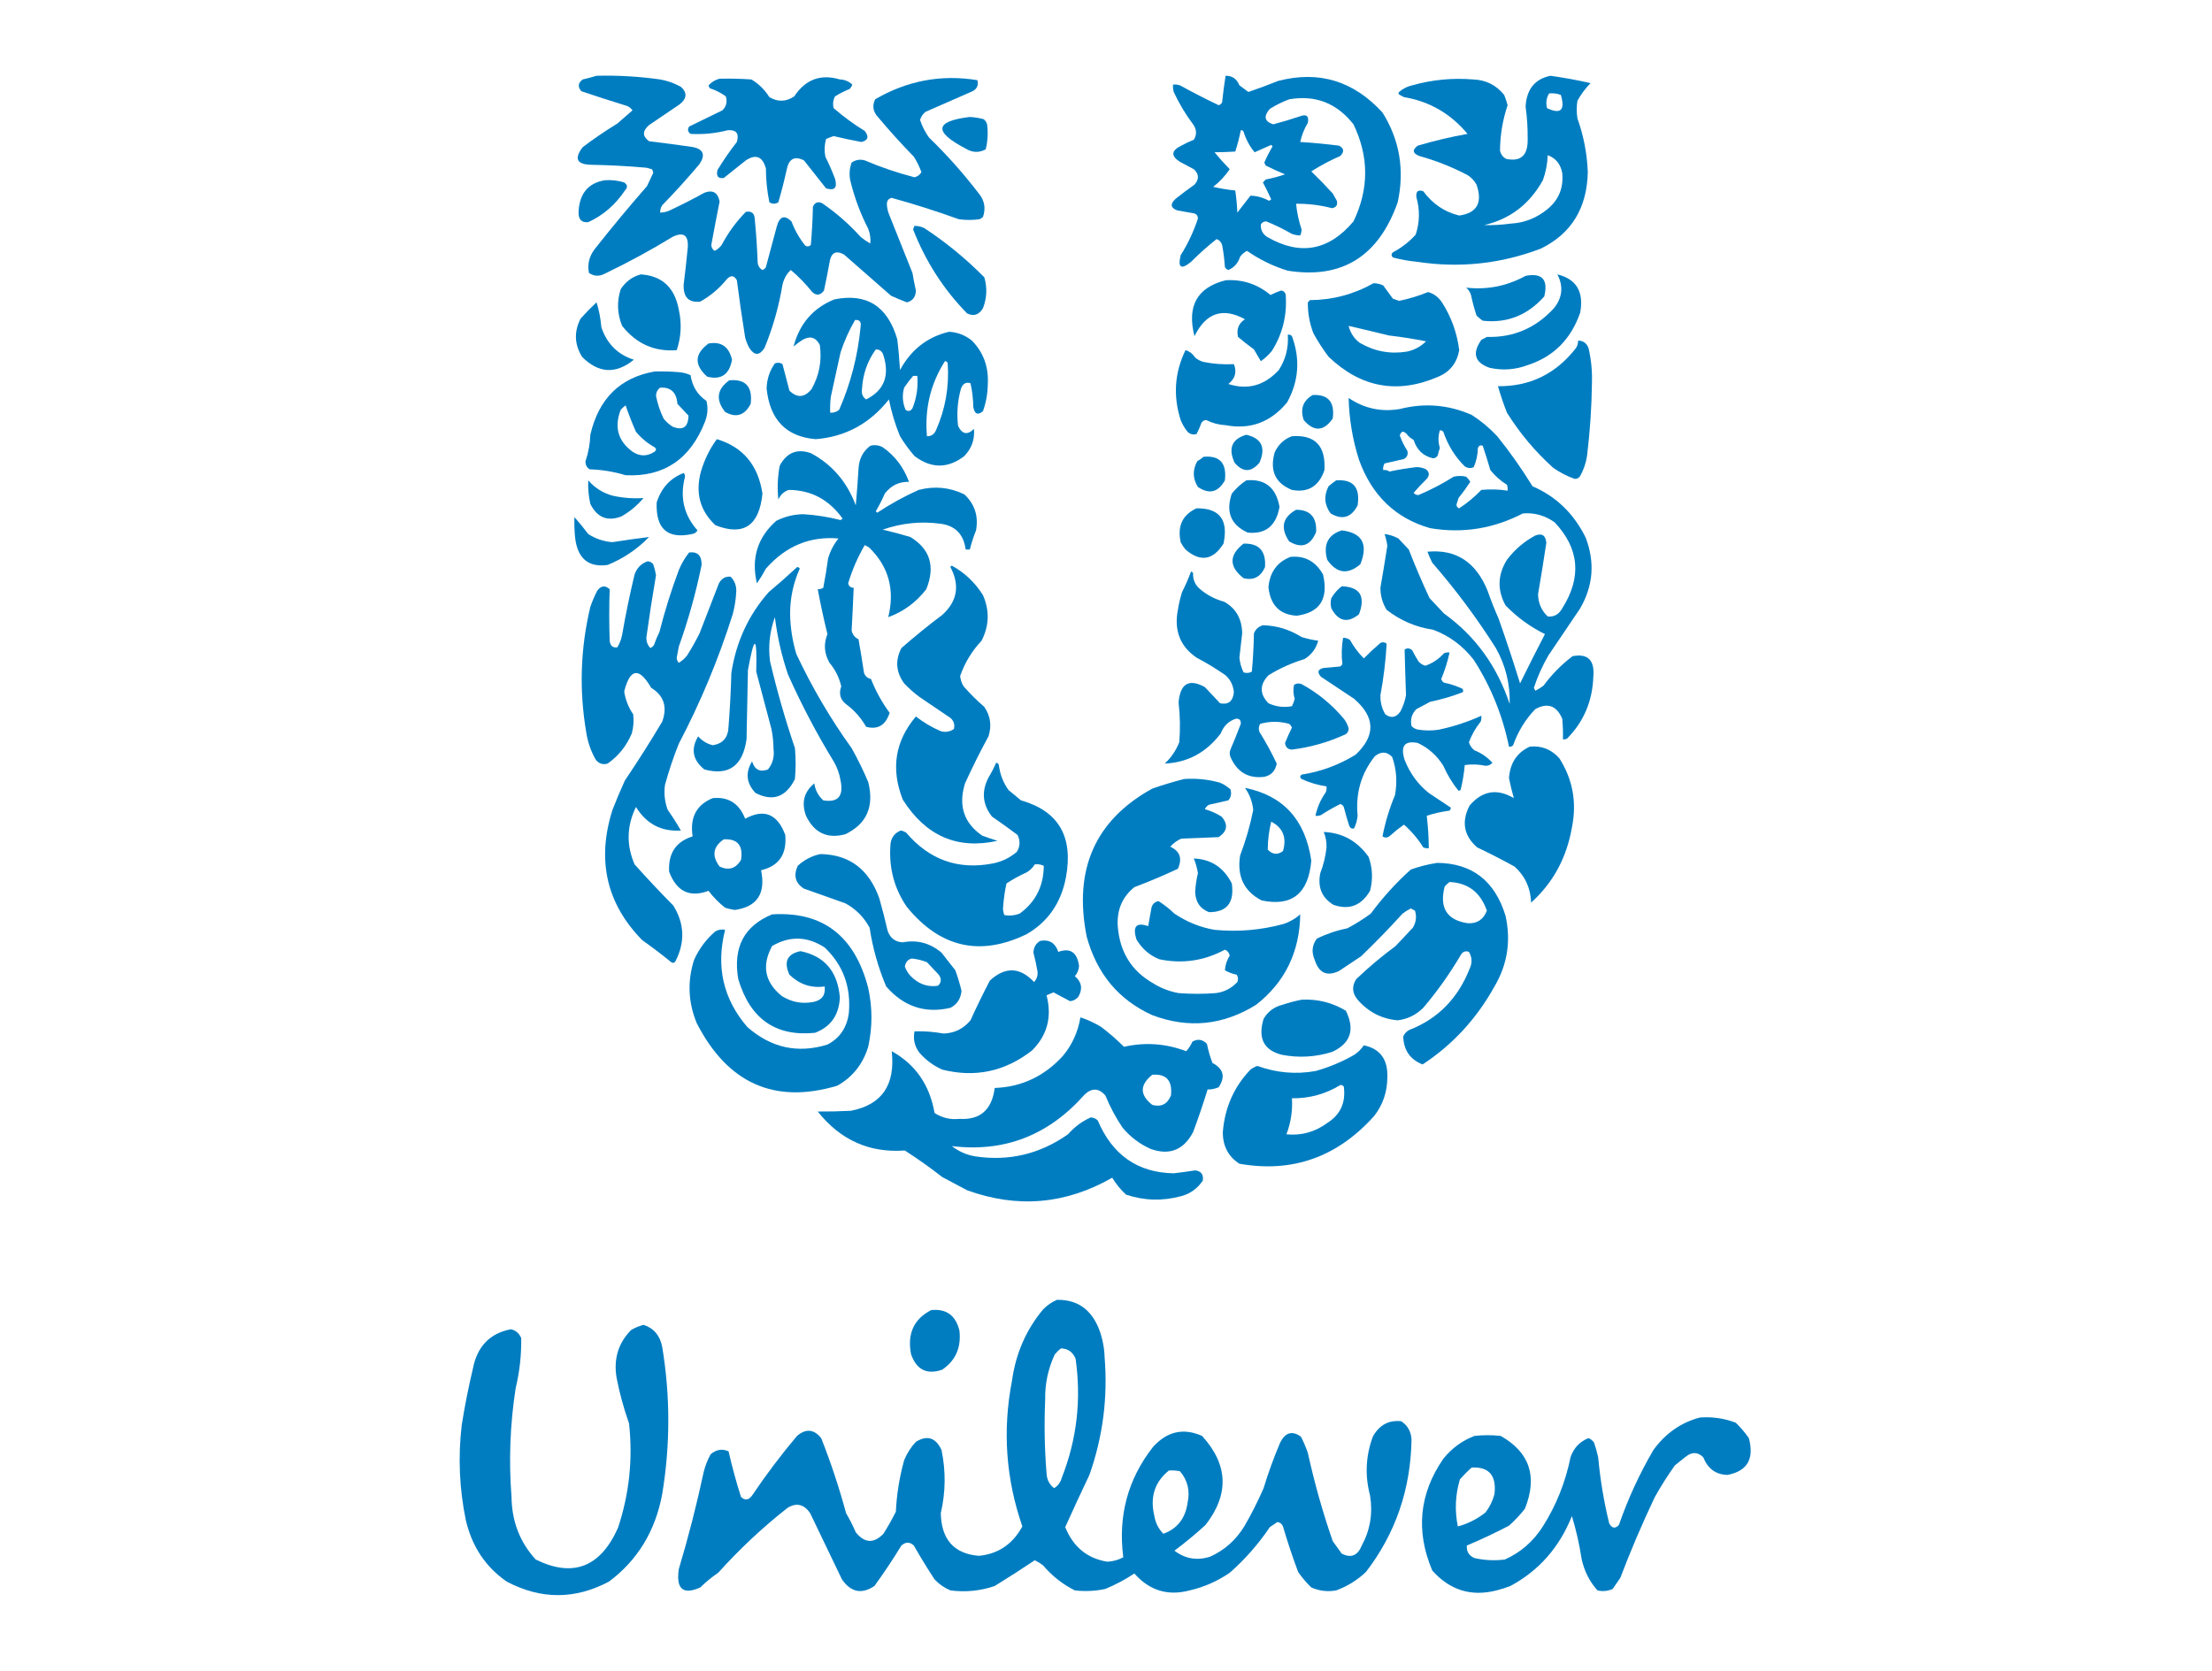 <svg width="696" height="526" viewBox="0 0 696 526" fill="none" xmlns="http://www.w3.org/2000/svg">
<path opacity="0.999" fill-rule="evenodd" clip-rule="evenodd" d="M187.703 23.846C194.402 23.679 201.071 24.064 207.713 25.004C210.004 25.405 212.179 26.177 214.238 27.319C216.3 29.188 216.155 31.04 213.803 32.875C210.613 35.036 207.422 37.197 204.233 39.358C202.095 41.204 202.095 42.902 204.233 44.451C208.881 45.001 213.521 45.618 218.153 46.303C221.347 47.013 221.999 48.788 220.11 51.628C216.341 56.102 212.426 60.424 208.365 64.593C207.926 65.299 207.709 66.071 207.713 66.908C208.768 66.897 209.783 66.666 210.758 66.213C214.449 64.48 218.074 62.628 221.633 60.657C224.295 59.662 225.89 60.588 226.418 63.435C225.514 67.977 224.644 72.53 223.808 77.094C223.842 77.942 224.205 78.559 224.895 78.947C225.741 78.512 226.466 77.894 227.07 77.094C229.136 73.202 231.673 69.729 234.683 66.676C236.52 66.312 237.462 67.161 237.51 69.223C237.928 73.534 238.218 77.856 238.38 82.188C238.383 83.473 238.89 84.399 239.903 84.966C240.401 84.819 240.764 84.51 240.99 84.04C242.15 79.718 243.31 75.397 244.47 71.075C245.366 68.04 246.889 67.577 249.038 69.686C250.099 72.487 251.549 75.034 253.388 77.326C254.016 77.688 254.596 77.61 255.128 77.094C255.478 73.103 255.695 69.091 255.78 65.056C256.348 63.756 257.29 63.37 258.608 63.898C263.047 66.923 267.107 70.473 270.788 74.548C271.744 75.334 272.759 76.028 273.833 76.631C274.002 75.119 273.785 73.575 273.18 72.001C270.69 67.162 268.805 62.069 267.525 56.721C267.154 54.811 267.299 52.959 267.96 51.165C269.229 50.288 270.607 50.057 272.093 50.47C277.193 52.645 282.413 54.42 287.753 55.795C288.694 55.565 289.419 55.025 289.928 54.175C289.303 52.459 288.506 50.838 287.535 49.313C283.63 45.311 279.861 41.143 276.225 36.811C274.696 35.156 274.405 33.303 275.355 31.255C285.464 25.367 296.194 23.361 307.545 25.235C307.926 26.817 307.418 27.975 306.023 28.708C301.093 30.869 296.162 33.029 291.233 35.19C290.4 35.845 289.82 36.694 289.493 37.737C290.158 39.755 291.101 41.607 292.32 43.293C297.926 48.727 303.146 54.592 307.98 60.888C309.793 63.117 310.228 65.586 309.285 68.297C308.959 68.587 308.596 68.818 308.198 68.991C306.023 69.3 303.848 69.3 301.673 68.991C294.714 66.471 287.681 64.233 280.575 62.278C279.544 62.498 279.036 63.193 279.053 64.361C279.11 65.404 279.327 66.407 279.705 67.371C282.17 73.544 284.635 79.718 287.1 85.892C287.417 87.761 287.779 89.613 288.188 91.448C288.12 93.448 287.177 94.683 285.36 95.153C283.668 94.522 282.001 93.828 280.358 93.069C275.428 88.747 270.497 84.425 265.568 80.104C262.974 78.688 261.452 79.537 261 82.651C260.467 85.593 259.887 88.526 259.26 91.448C258.127 92.964 256.895 93.118 255.563 91.911C253.496 89.325 251.249 87.01 248.82 84.966C247.522 86.176 246.652 87.719 246.21 89.596C245.066 96.477 243.18 103.114 240.555 109.506C238.96 111.976 237.365 111.976 235.77 109.506C235.215 108.48 234.78 107.399 234.465 106.265C233.5 100.262 232.63 94.242 231.855 88.207C230.975 86.606 229.888 86.529 228.593 87.975C226.267 90.838 223.512 93.153 220.328 94.921C216.711 95.318 214.971 93.543 215.108 89.596C215.604 85.667 216.039 81.731 216.413 77.789C216.623 73.975 215.029 72.894 211.628 74.548C204.713 78.768 197.608 82.627 190.313 86.123C188.573 87.056 186.905 86.98 185.31 85.892C184.791 83.211 185.37 80.741 187.05 78.484C192.386 71.721 197.896 65.084 203.58 58.573C204.24 57.167 204.893 55.778 205.538 54.406C205.491 53.97 205.346 53.584 205.103 53.248C204.523 53.094 203.942 52.94 203.363 52.785C197.574 52.271 191.774 51.963 185.963 51.859C181.459 51.75 180.589 49.898 183.353 46.303C186.861 43.651 190.486 41.181 194.228 38.895C195.823 37.505 197.417 36.116 199.013 34.727C198.555 34.086 197.975 33.623 197.273 33.338C192.463 31.866 187.678 30.322 182.918 28.708C181.715 27.334 181.86 26.1 183.353 25.004C184.871 24.662 186.321 24.276 187.703 23.846Z" fill="#007DC1"/>
<path opacity="0.999" fill-rule="evenodd" clip-rule="evenodd" d="M385.628 23.846C387.7 23.812 389.151 24.816 389.978 26.856C390.92 27.55 391.862 28.245 392.805 28.939C395.936 27.88 399.054 26.722 402.158 25.467C414.951 22.136 425.899 25.454 435 35.422C440.398 44.049 441.991 53.464 439.785 63.666C433.758 80.712 422.231 87.889 405.203 85.197C400.617 83.798 396.34 81.714 392.37 78.946C391.524 79.381 390.799 79.999 390.195 80.799C389.541 82.838 388.308 84.227 386.498 84.966C385.999 84.819 385.636 84.51 385.41 84.04C385.263 81.703 384.973 79.388 384.54 77.094C384.244 76.162 383.664 75.545 382.8 75.242C379.995 77.454 377.313 79.847 374.753 82.419C371.626 84.958 370.538 84.263 371.49 80.335C373.763 76.733 375.575 72.874 376.928 68.76C376.888 67.868 376.453 67.328 375.623 67.139C373.883 66.83 372.143 66.522 370.403 66.213C368.264 65.394 368.119 64.159 369.968 62.509C371.887 60.986 373.844 59.52 375.84 58.11C377.357 56.385 377.284 54.765 375.623 53.248C374.173 52.477 372.722 51.705 371.273 50.933C368.361 49.081 368.506 47.383 371.708 45.84C372.976 45.133 374.281 44.515 375.623 43.988C376.628 42.372 376.556 40.752 375.405 39.126C373.018 35.969 370.988 32.573 369.315 28.939C369.1 28.183 369.028 27.411 369.098 26.624C369.837 26.55 370.562 26.627 371.273 26.856C375.282 29.067 379.342 31.15 383.453 33.107C383.952 32.959 384.314 32.651 384.54 32.181C384.825 29.368 385.187 26.589 385.628 23.846ZM405.638 31.255C413.876 29.824 420.618 32.447 425.865 39.126C430.773 49.317 430.773 59.504 425.865 69.686C418.086 78.932 409.023 80.553 398.678 74.548C397.26 73.611 396.607 72.3 396.72 70.612C397.136 69.966 397.716 69.658 398.46 69.686C401.215 70.805 403.898 72.116 406.508 73.622C407.39 73.937 408.26 74.091 409.118 74.085C409.382 73.515 409.527 72.897 409.553 72.233C408.658 69.608 408.078 66.906 407.813 64.129C411.642 64.089 415.412 64.552 419.123 65.519C420.441 65.281 420.949 64.51 420.645 63.203C420.21 62.432 419.775 61.66 419.34 60.888C417.17 58.502 414.923 56.187 412.598 53.943C415.521 52.078 418.566 50.458 421.733 49.081C423.041 47.72 422.897 46.64 421.298 45.84C417.247 45.321 413.187 44.935 409.118 44.682C409.576 42.557 410.373 40.551 411.51 38.663C411.916 36.541 411.119 35.846 409.118 36.579C406.314 37.523 403.487 38.371 400.635 39.126C397.858 38.255 397.496 36.635 399.548 34.264C401.52 33.029 403.55 32.026 405.638 31.255ZM390.413 40.978C390.794 40.917 391.084 41.072 391.283 41.441C392.042 43.885 393.201 46.046 394.763 47.923C396.503 47.152 398.243 46.38 399.983 45.608C400.127 45.763 400.273 45.917 400.418 46.071C399.43 47.712 398.56 49.41 397.808 51.165C397.952 51.474 398.098 51.782 398.243 52.091C400.257 53.112 402.287 54.038 404.333 54.869C402.345 55.556 400.315 56.097 398.243 56.489C397.952 56.798 397.663 57.107 397.373 57.416C398.298 59.154 399.168 60.929 399.983 62.74C399.765 62.895 399.548 63.049 399.33 63.203C397.461 62.178 395.503 61.638 393.458 61.583C392.08 63.358 390.703 65.133 389.325 66.908C389.231 64.568 389.013 62.253 388.673 59.962C386.29 59.71 383.97 59.324 381.713 58.805C383.746 57.242 385.486 55.389 386.933 53.248C385.282 51.568 383.687 49.793 382.148 47.923C384.27 47.912 386.445 47.835 388.673 47.692C389.389 45.501 389.969 43.263 390.413 40.978Z" fill="#007DC1"/>
<path opacity="0.999" fill-rule="evenodd" clip-rule="evenodd" d="M487.853 23.846C492.085 24.438 496.287 25.21 500.468 26.161C498.841 27.814 497.466 29.666 496.335 31.718C496.044 33.57 496.044 35.422 496.335 37.274C498.284 42.722 499.371 48.356 499.598 54.175C499.35 65.519 494.417 73.545 484.808 78.252C472.245 83.03 459.343 84.419 446.093 82.419C443.443 82.171 440.833 81.708 438.263 81.03C437.728 80.482 437.728 79.942 438.263 79.41C440.968 77.99 443.361 76.138 445.44 73.853C446.723 69.965 446.797 66.029 445.658 62.046C445.484 60.222 446.21 59.605 447.833 60.194C450.778 64.185 454.545 66.731 459.143 67.834C464.741 67.032 466.555 63.791 464.58 58.11C463.884 56.851 462.945 55.848 461.753 55.101C456.868 52.544 451.791 50.538 446.528 49.081C444.461 48.245 444.318 47.164 446.093 45.84C451.256 44.312 456.476 43.077 461.753 42.136C456.454 35.766 449.786 31.907 441.743 30.56C441.308 30.329 440.873 30.097 440.438 29.866C439.994 29.633 439.92 29.325 440.22 28.939C441.425 27.892 442.804 27.198 444.353 26.856C450.634 25.084 457.011 24.467 463.493 25.004C467.477 25.124 470.74 26.745 473.28 29.866C473.711 30.92 474.072 32.001 474.368 33.107C472.802 37.765 472.006 42.55 471.975 47.461C472.275 48.645 472.928 49.494 473.933 50.007C478.544 50.969 480.793 48.885 480.675 43.756C480.719 40.353 480.501 36.958 480.023 33.57C480.327 28.094 482.937 24.853 487.853 23.846ZM487.418 29.402C488.701 29.274 489.932 29.429 491.115 29.866C492.533 34.683 491.085 36.072 486.765 34.033C486.348 32.343 486.565 30.8 487.418 29.402ZM486.983 48.85C489.471 49.727 490.993 51.579 491.55 54.406C492.007 59.072 490.484 62.853 486.983 65.75C483.55 68.615 479.635 70.158 475.238 70.38C472.484 70.76 469.731 70.914 466.973 70.844C475.098 68.974 481.262 64.267 485.46 56.721C486.387 54.186 486.896 51.562 486.983 48.85Z" fill="#007DC1"/>
<path fill-rule="evenodd" clip-rule="evenodd" d="M226.418 24.772C229.756 24.695 233.091 24.772 236.423 25.004C238.722 26.371 240.607 28.223 242.078 30.56C244.725 32.142 247.335 32.065 249.908 30.328C253.459 24.977 258.244 23.202 264.263 25.004C265.789 25.059 267.094 25.599 268.178 26.624C267.995 27.167 267.706 27.63 267.308 28.013C265.722 28.653 264.199 29.424 262.74 30.328C262.122 31.5 261.977 32.735 262.305 34.033C265.378 36.711 268.641 39.103 272.093 41.21C273.506 43.056 273.143 44.214 271.005 44.682C268.089 44.138 265.19 43.52 262.305 42.83C261.491 43.093 260.693 43.402 259.913 43.756C259.408 45.589 259.335 47.441 259.695 49.313C260.829 51.572 261.844 53.887 262.74 56.258C263.537 59.114 262.595 60.117 259.913 59.268C257.593 56.335 255.272 53.403 252.953 50.47C249.99 48.977 248.178 49.981 247.515 53.48C246.754 56.912 245.884 60.308 244.905 63.666C243.975 64.254 243.032 64.254 242.078 63.666C241.363 60.173 241.001 56.623 240.99 53.017C239.942 49.258 237.84 48.409 234.683 50.47C232.363 52.322 230.042 54.174 227.723 56.027C225.93 56.265 225.278 55.415 225.765 53.48C227.627 50.417 229.657 47.485 231.855 44.682C232.62 42.021 231.678 40.787 229.028 40.978C225.158 41.974 221.243 42.36 217.283 42.136C216.401 41.489 216.256 40.718 216.848 39.821C220.328 38.123 223.808 36.425 227.288 34.727C228.527 33.542 228.89 32.076 228.375 30.328C226.843 29.217 225.175 28.368 223.373 27.782C223.146 27.522 223.001 27.213 222.938 26.856C223.934 25.787 225.094 25.092 226.418 24.772Z" fill="#007DC1"/>
<path fill-rule="evenodd" clip-rule="evenodd" d="M305.152 36.81C306.62 36.891 308.07 37.123 309.502 37.505C310.025 37.923 310.388 38.463 310.59 39.126C310.933 41.782 310.788 44.406 310.155 46.997C308.06 48.136 305.957 48.059 303.847 46.766C293.663 41.447 294.098 38.129 305.152 36.81Z" fill="#007DC1"/>
<path opacity="0.999" fill-rule="evenodd" clip-rule="evenodd" d="M190.312 56.721C192.386 56.578 194.416 56.81 196.402 57.416C197.476 58.151 197.548 59 196.62 59.962C193.633 64.44 189.79 67.759 185.092 69.918C182.977 70.136 181.963 69.056 182.047 66.676C182.309 60.923 185.064 57.605 190.312 56.721Z" fill="#007DC1"/>
<path fill-rule="evenodd" clip-rule="evenodd" d="M287.752 71.075C288.808 71.085 289.823 71.317 290.797 71.769C297.601 76.231 303.909 81.401 309.72 87.281C310.669 90.573 310.524 93.814 309.285 97.004C308.013 99.117 306.345 99.657 304.282 98.625C296.893 91.069 291.238 82.271 287.317 72.232C287.423 71.815 287.568 71.429 287.752 71.075Z" fill="#007DC1"/>
<path fill-rule="evenodd" clip-rule="evenodd" d="M201.623 86.355C208.308 86.785 212.295 90.489 213.585 97.468C214.546 101.795 214.329 106.039 212.933 110.201C205.952 110.759 200.224 108.213 195.75 102.561C194.194 98.739 194.049 94.88 195.315 90.985C196.898 88.6 199.001 87.056 201.623 86.355Z" fill="#007DC1"/>
<path fill-rule="evenodd" clip-rule="evenodd" d="M480.022 86.818C485.238 85.809 487.196 87.97 485.895 93.3C480.605 99.241 474.15 101.788 466.537 100.94C465.846 100.456 465.193 99.915 464.58 99.32C463.893 97.197 463.31 95.036 462.84 92.837C462.548 91.903 462.039 91.132 461.317 90.522C467.908 91.277 474.141 90.042 480.022 86.818Z" fill="#007DC1"/>
<path opacity="0.997" fill-rule="evenodd" clip-rule="evenodd" d="M490.027 86.355C496.017 87.826 498.41 91.838 497.205 98.394C494.316 106.713 488.879 112.192 480.892 114.831C476.899 116.365 472.836 116.673 468.712 115.757C464.006 114.113 463.136 111.181 466.102 106.96C466.681 106.651 467.264 106.343 467.842 106.034C476.173 106.272 483.202 103.262 488.94 97.005C491.615 93.67 491.98 90.12 490.027 86.355Z" fill="#007DC1"/>
<path fill-rule="evenodd" clip-rule="evenodd" d="M385.628 88.207C390.93 87.865 395.642 89.409 399.765 92.837C400.83 92.309 401.918 91.846 403.028 91.448C403.865 91.49 404.373 91.953 404.55 92.837C405 99.257 403.55 105.122 400.2 110.432C399.169 111.685 398.009 112.766 396.72 113.674C395.995 112.439 395.27 111.204 394.545 109.969C392.826 108.71 391.158 107.398 389.543 106.034C388.991 103.63 389.716 101.778 391.718 100.477C384.755 96.656 379.463 98.431 375.84 105.802C373.4 96.333 376.663 90.468 385.628 88.207Z" fill="#007DC1"/>
<path opacity="0.999" fill-rule="evenodd" clip-rule="evenodd" d="M432.173 89.133C433.228 89.144 434.243 89.375 435.218 89.827C436.231 91.216 437.249 92.606 438.263 93.995C438.915 94.226 439.568 94.458 440.22 94.689C443.343 94.045 446.388 93.119 449.355 91.911C451.147 92.424 452.596 93.504 453.705 95.152C456.628 99.708 458.442 104.724 459.143 110.201C458.416 114.219 456.241 116.997 452.618 118.535C439.781 124.116 428.252 122.033 418.035 112.284C416.27 109.942 414.675 107.472 413.25 104.876C412.052 101.74 411.472 98.499 411.51 95.152C411.728 94.921 411.945 94.689 412.163 94.458C419.301 94.407 425.971 92.632 432.173 89.133ZM424.343 102.561C428.543 103.533 432.748 104.535 436.958 105.57C440.933 106.038 444.848 106.655 448.703 107.422C446.98 109.117 444.949 110.197 442.613 110.664C437.388 111.511 432.458 110.585 427.823 107.885C426.047 106.54 424.887 104.766 424.343 102.561Z" fill="#007DC1"/>
<path opacity="0.998" fill-rule="evenodd" clip-rule="evenodd" d="M262.523 94.226C272.658 92.17 279.256 96.337 282.315 106.728C282.716 109.958 283.006 113.199 283.185 116.452C286.682 110.027 291.83 106.014 298.628 104.413C301.297 104.562 303.689 105.488 305.805 107.191C309.433 110.901 311.101 115.454 310.808 120.85C310.773 123.825 310.265 126.68 309.285 129.417C307.648 130.788 306.633 130.324 306.24 128.027C306.196 125.506 305.906 123.036 305.37 120.619C303.898 120.147 302.883 120.765 302.325 122.471C301.281 126.255 300.991 130.114 301.455 134.047C302.743 136.7 304.41 137.009 306.458 134.973C306.741 138.301 305.725 141.156 303.413 143.539C298.234 147.513 293.014 147.513 287.753 143.539C286.064 141.588 284.541 139.504 283.185 137.288C281.649 133.556 280.489 129.698 279.705 125.712C273.68 133.318 265.996 137.485 256.65 138.214C247.372 137.445 242.225 132.121 241.208 122.24C241.309 119.289 242.179 116.665 243.818 114.368C244.662 114.024 245.459 114.101 246.21 114.6C246.935 117.372 247.66 120.15 248.385 122.934C250.808 125.324 253.128 125.17 255.345 122.471C257.776 118.178 258.646 113.548 257.955 108.58C256.724 106.155 254.911 105.615 252.518 106.96C251.537 107.597 250.595 108.292 249.69 109.043C251.591 101.846 255.868 96.908 262.523 94.226ZM269.048 100.709C270.454 100.587 271.035 101.282 270.788 102.792C269.928 111.931 267.681 120.651 264.045 128.953C263.22 129.655 262.277 129.964 261.218 129.88C261.146 128.175 261.218 126.477 261.435 124.786C262.45 120.156 263.465 115.526 264.48 110.895C265.66 107.305 267.182 103.909 269.048 100.709ZM275.573 109.969C276.787 109.947 277.584 110.564 277.965 111.821C279.993 118.252 278.18 122.882 272.528 125.712C271.447 124.976 271.012 123.895 271.223 122.471C271.484 117.77 272.934 113.603 275.573 109.969ZM297.323 113.674C297.756 113.66 298.046 113.891 298.193 114.368C298.695 121.726 297.463 128.748 294.495 135.436C293.919 136.706 292.976 137.324 291.668 137.288C290.901 128.665 292.786 120.793 297.323 113.674ZM287.318 118.304C287.753 118.304 288.188 118.304 288.623 118.304C288.92 121.847 288.412 125.242 287.1 128.49C286.493 129.429 285.768 129.583 284.925 128.953C283.965 126.652 283.82 124.337 284.49 122.008C285.374 120.686 286.316 119.451 287.318 118.304Z" fill="#007DC1"/>
<path opacity="0.997" fill-rule="evenodd" clip-rule="evenodd" d="M187.702 95.152C188.475 97.593 188.983 100.217 189.225 103.024C191.002 108.232 194.409 111.628 199.447 113.21C193.734 117.826 188.296 117.517 183.135 112.284C180.724 108.363 180.579 104.351 182.7 100.246C184.322 98.441 185.989 96.743 187.702 95.152Z" fill="#007DC1"/>
<path opacity="0.999" fill-rule="evenodd" clip-rule="evenodd" d="M496.552 107.191C498.114 107.211 499.201 107.983 499.815 109.506C500.65 113.071 501.011 116.698 500.902 120.387C500.807 128.061 500.302 135.701 499.38 143.307C499.054 145.622 498.327 147.783 497.205 149.79C496.787 150.435 496.209 150.744 495.465 150.716C493.064 149.861 490.815 148.704 488.722 147.243C483.072 142.156 478.213 136.368 474.15 129.879C473.084 127.147 472.14 124.368 471.322 121.545C481.388 121.661 489.584 117.647 495.9 109.506C496.339 108.8 496.557 108.028 496.552 107.191Z" fill="#007DC1"/>
<path opacity="0.99" fill-rule="evenodd" clip-rule="evenodd" d="M222.938 108.117C226.889 107.386 229.354 109.084 230.333 113.211C229.484 117.892 226.874 119.667 222.503 118.535C218.372 114.832 218.517 111.359 222.938 108.117Z" fill="#007CC1"/>
<path fill-rule="evenodd" clip-rule="evenodd" d="M405.202 105.339C405.714 105.237 406.149 105.392 406.507 105.802C409.171 113.03 408.664 119.975 404.985 126.638C399.835 132.89 393.383 135.282 385.627 133.815C383.494 133.701 381.464 133.161 379.537 132.194C378.872 132.208 378.365 132.517 378.015 133.12C377.59 134.325 377.082 135.483 376.492 136.593C375.44 136.911 374.497 136.68 373.665 135.899C372.768 134.787 372.043 133.552 371.49 132.194C369.072 124.602 369.579 117.271 373.012 110.201C374.215 110.534 375.231 111.306 376.057 112.516C376.83 113.182 377.7 113.645 378.667 113.905C381.857 114.544 385.047 114.775 388.237 114.599C389.237 117.054 388.657 119.138 386.497 120.85C392.562 122.819 397.855 121.352 402.375 116.451C404.537 113.113 405.48 109.408 405.202 105.339Z" fill="#007DC1"/>
<path opacity="0.999" fill-rule="evenodd" clip-rule="evenodd" d="M205.973 116.914C208.587 116.838 211.197 116.915 213.803 117.146C215.016 117.258 216.176 117.566 217.283 118.072C217.809 121.588 219.476 124.289 222.285 126.175C222.823 128.328 222.678 130.489 221.85 132.657C217.232 144.517 208.895 150.15 196.838 149.558C193.141 148.439 189.371 147.822 185.528 147.706C184.617 147.125 184.182 146.276 184.223 145.159C185.143 142.475 185.65 139.697 185.745 136.825C188.384 125.449 195.126 118.812 205.973 116.914ZM207.713 122.008C211.056 121.782 212.868 123.48 213.15 127.101C214.299 128.324 215.458 129.558 216.63 130.805C216.552 134.44 214.885 135.597 211.628 134.278C210.558 133.603 209.615 132.754 208.8 131.731C207.693 129.453 206.896 127.061 206.408 124.554C206.457 123.444 206.892 122.595 207.713 122.008ZM196.838 127.564C197.78 130.324 198.867 133.102 200.1 135.899C201.782 137.911 203.74 139.532 205.973 140.76C206.552 141.223 206.552 141.686 205.973 142.15C203.653 143.693 201.332 143.693 199.013 142.15C194.436 138.789 193.203 134.39 195.315 128.953C195.813 128.427 196.321 127.964 196.838 127.564Z" fill="#007DC1"/>
<path fill-rule="evenodd" clip-rule="evenodd" d="M229.463 119.693C234.595 119.213 236.843 121.683 236.205 127.101C234.297 130.762 231.614 131.612 228.158 129.648C225.126 125.821 225.561 122.503 229.463 119.693Z" fill="#007DC1"/>
<path opacity="0.999" fill-rule="evenodd" clip-rule="evenodd" d="M413.033 124.323C417.93 124.058 420.033 126.527 419.34 131.731C416.49 135.794 413.445 135.948 410.205 132.194C409.048 128.711 409.991 126.087 413.033 124.323Z" fill="#007DC1"/>
<path opacity="0.998" fill-rule="evenodd" clip-rule="evenodd" d="M424.343 125.249C429.26 128.565 434.625 129.722 440.438 128.722C448.185 126.744 455.723 127.361 463.058 130.574C465.989 132.458 468.673 134.697 471.105 137.288C475.12 142.287 478.818 147.535 482.198 153.031C489.649 156.256 495.23 161.658 498.945 169.237C501.881 176.945 501.303 184.354 497.205 191.462C493.869 196.401 490.536 201.34 487.2 206.279C485.33 209.494 483.807 212.89 482.633 216.466C482.776 216.774 482.924 217.083 483.068 217.392C483.994 216.944 484.864 216.404 485.678 215.771C488.305 212.203 491.35 209.116 494.813 206.51C499.624 205.611 501.799 207.771 501.338 212.993C501.059 220.685 498.306 227.168 493.073 232.44C492.659 232.664 492.224 232.741 491.768 232.672C491.841 230.505 491.768 228.345 491.55 226.189C489.767 222.058 486.939 221.054 483.068 223.179C479.979 226.398 477.656 230.18 476.108 234.524C475.751 234.934 475.316 235.088 474.803 234.987C472.767 225.101 469.069 215.994 463.71 207.668C460.252 203.213 455.976 200.049 450.878 198.176C445.501 197.386 440.646 195.302 436.305 191.925C434.992 189.816 434.339 187.501 434.348 184.98C435.104 180.591 435.831 176.192 436.523 171.783C436.34 170.504 436.053 169.269 435.653 168.079C437.14 168.246 438.593 168.709 440.003 169.468C441.09 170.626 442.178 171.783 443.265 172.941C445.27 178.107 447.445 183.2 449.79 188.221C451.313 189.841 452.835 191.462 454.358 193.083C464.158 200.125 471.044 209.617 475.02 221.559C475.168 215.243 473.719 209.378 470.67 203.964C464.663 194.479 457.994 185.527 450.66 177.108C450.095 175.978 449.586 174.821 449.138 173.635C458.094 172.785 464.402 176.875 468.06 185.906C469.1 188.892 470.261 191.824 471.54 194.703C473.924 201.465 476.173 208.257 478.283 215.076C480.84 209.862 483.45 204.691 486.113 199.565C481.519 197.309 477.386 194.299 473.715 190.536C471.07 185.695 471.214 180.911 474.15 176.182C476.621 172.933 479.592 170.386 483.068 168.542C485.195 167.729 486.352 168.501 486.548 170.857C485.734 176.265 484.864 181.666 483.938 187.063C484.016 189.857 485.034 192.172 486.983 194.009C488.975 194.22 490.497 193.372 491.55 191.462C497.744 181.664 496.944 172.635 489.158 164.375C486.104 162.209 482.767 161.283 479.153 161.597C469.891 166.403 460.178 167.947 450.008 166.227C439.124 163.133 431.656 155.956 427.605 144.696C425.592 138.384 424.505 131.901 424.343 125.249ZM453.053 135.436C453.488 135.396 453.849 135.55 454.14 135.899C455.584 140.14 457.829 143.767 460.883 146.78C461.835 147.386 462.775 147.463 463.71 147.011C464.532 145.108 464.967 143.102 465.015 140.992C465.333 140.224 465.837 139.993 466.538 140.297C467.39 142.813 468.186 145.36 468.93 147.937C470.431 149.812 472.171 151.355 474.15 152.568C474.363 153.166 474.437 153.784 474.368 154.42C471.623 153.991 468.869 153.913 466.103 154.188C463.971 156.383 461.648 158.312 459.143 159.976C458.612 159.797 458.32 159.411 458.273 158.819C458.49 158.124 458.708 157.429 458.925 156.735C460.239 155.103 461.474 153.405 462.623 151.642C462.27 151.033 461.835 150.493 461.318 150.021C460.013 149.712 458.708 149.712 457.403 150.021C453.849 152.261 450.151 154.19 446.31 155.809C445.701 155.805 445.192 155.573 444.788 155.114C446.084 153.603 447.463 152.137 448.92 150.716C449.855 149.607 449.781 148.603 448.703 147.706C447.746 147.233 446.728 147.001 445.658 147.011C442.791 147.353 439.963 147.816 437.175 148.4C436.583 147.993 435.931 147.838 435.218 147.937C435.126 147.176 435.27 146.482 435.653 145.854C437.684 145.391 439.711 144.928 441.743 144.465C442.743 143.88 443.104 143.031 442.83 141.918C441.864 140.4 441.064 138.779 440.438 137.056C440.881 135.669 441.603 135.515 442.613 136.593C443.213 137.386 443.935 138.004 444.788 138.445C445.801 141.61 447.833 143.539 450.878 144.233C451.543 144.22 452.052 143.911 452.4 143.307C452.552 142.512 452.77 141.74 453.053 140.992C452.474 139.126 452.474 137.274 453.053 135.436Z" fill="#007DC1"/>
<path opacity="0.999" fill-rule="evenodd" clip-rule="evenodd" d="M406.508 137.288C413.767 136.758 417.174 140.308 416.73 147.938C415.016 153.032 411.608 155.116 406.508 154.189C401.276 152.08 399.464 148.145 401.07 142.381C402.248 139.871 404.061 138.174 406.508 137.288Z" fill="#007CC1"/>
<path fill-rule="evenodd" clip-rule="evenodd" d="M392.152 136.825C396.972 137.941 398.349 140.873 396.285 145.622C393.675 148.709 391.065 148.709 388.455 145.622C386.381 141.087 387.614 138.154 392.152 136.825Z" fill="#007DC1"/>
<path opacity="0.999" fill-rule="evenodd" clip-rule="evenodd" d="M225.548 138.214C233.766 140.66 238.551 146.371 239.903 155.346C238.889 165.474 233.959 168.793 225.113 165.301C220.255 160.757 218.733 155.124 220.545 148.4C221.657 144.642 223.325 141.246 225.548 138.214Z" fill="#007DC1"/>
<path opacity="0.998" fill-rule="evenodd" clip-rule="evenodd" d="M279.487 194.24C281.624 185.554 279.594 178.223 273.397 172.246C272.962 172.015 272.527 171.783 272.092 171.552C269.88 175.336 268.14 179.349 266.872 183.591C267.123 184.54 267.703 185.003 268.612 184.98C268.429 189.469 268.211 193.945 267.96 198.408C268.237 199.717 268.962 200.643 270.135 201.186C270.755 204.726 271.335 208.276 271.875 211.835C272.282 212.858 273.007 213.475 274.05 213.687C275.56 217.529 277.517 221.079 279.922 224.337C278.653 228.251 276.188 229.717 272.527 228.736C270.927 225.954 268.897 223.638 266.437 221.79C264.416 220.339 263.835 218.41 264.697 216.003C264.041 213.217 262.809 210.748 261 208.594C259.323 205.687 259.105 202.678 260.347 199.565C259.196 194.887 258.181 190.179 257.302 185.443C257.924 185.479 258.505 185.325 259.042 184.98C259.635 181.912 260.143 178.825 260.565 175.719C261.26 173.389 262.348 171.306 263.827 169.468C254.846 168.697 247.233 171.861 240.99 178.96C240.133 180.566 239.191 182.109 238.162 183.591C236.298 175.729 238.328 169.169 244.252 163.912C246.937 162.569 249.764 161.874 252.735 161.828C256.705 162.067 260.62 162.684 264.48 163.68C264.697 163.526 264.915 163.372 265.132 163.217C260.839 157.229 255.184 154.219 248.167 154.188C246.683 154.687 245.595 155.69 244.905 157.198C244.533 153.618 244.677 150.068 245.34 146.548C247.554 142.417 250.817 141.105 255.127 142.613C261.801 146.167 266.514 151.646 269.265 159.05C269.617 155.197 269.907 151.338 270.135 147.474C270.303 144.413 271.535 142.021 273.832 140.297C275.196 139.932 276.501 140.086 277.747 140.76C281.578 143.424 284.333 147.051 286.012 151.642C282.899 151.563 280.361 152.798 278.4 155.346C277.568 157.272 276.626 159.124 275.572 160.902C275.717 161.056 275.863 161.211 276.007 161.365C280.18 158.604 284.53 156.212 289.057 154.188C294.024 152.894 298.809 153.357 303.412 155.577C306.685 158.609 307.918 162.39 307.11 166.922C306.324 168.892 305.671 170.899 305.152 172.941C304.717 172.941 304.282 172.941 303.847 172.941C303.203 168.166 300.593 165.464 296.017 164.838C289.812 163.986 283.722 164.603 277.747 166.69C280.669 167.367 283.569 168.138 286.447 169.005C292.681 172.816 294.348 178.295 291.45 185.443C288.25 189.578 284.263 192.51 279.487 194.24Z" fill="#007DC1"/>
<path fill-rule="evenodd" clip-rule="evenodd" d="M378.667 143.77C383.786 143.277 386.034 145.746 385.41 151.179C383.279 154.967 380.451 155.662 376.927 153.262C375.262 150.648 375.19 147.947 376.71 145.159C377.428 144.743 378.081 144.28 378.667 143.77Z" fill="#007DC1"/>
<path fill-rule="evenodd" clip-rule="evenodd" d="M215.107 148.864C215.385 149.14 215.53 149.526 215.542 150.021C213.854 156.451 215.159 162.085 219.457 166.922C219.074 167.603 218.494 167.989 217.717 168.079C209.989 169.726 206.291 166.407 206.625 158.124C208.083 153.564 210.91 150.476 215.107 148.864Z" fill="#007DC1"/>
<path opacity="0.997" fill-rule="evenodd" clip-rule="evenodd" d="M420.428 151.179C425.785 150.785 428.033 153.409 427.17 159.05C425.191 162.898 422.364 163.747 418.688 161.597C416.694 158.899 416.477 156.044 418.035 153.031C418.823 152.347 419.621 151.73 420.428 151.179Z" fill="#007DC1"/>
<path fill-rule="evenodd" clip-rule="evenodd" d="M392.152 151.179C398.014 150.632 401.494 153.41 402.592 159.513C401.55 165.491 398.215 168.191 392.587 167.616C387.282 165.197 385.614 161.107 387.585 155.346C388.935 153.673 390.457 152.284 392.152 151.179Z" fill="#007CC1"/>
<path opacity="0.996" fill-rule="evenodd" clip-rule="evenodd" d="M185.093 151.179C187.218 153.624 189.828 155.245 192.923 156.041C196.116 156.729 199.306 156.961 202.493 156.735C200.495 159.092 198.175 161.021 195.533 162.523C191.153 164.212 187.89 162.9 185.745 158.587C185.192 156.154 184.975 153.685 185.093 151.179Z" fill="#007DC1"/>
<path opacity="0.999" fill-rule="evenodd" clip-rule="evenodd" d="M376.492 159.976C383.736 159.89 386.564 163.595 384.975 171.089C381.664 176.345 377.677 176.963 373.012 172.941C372.42 172.233 371.913 171.461 371.49 170.626C370.408 165.546 372.075 161.996 376.492 159.976Z" fill="#007DC1"/>
<path fill-rule="evenodd" clip-rule="evenodd" d="M407.812 160.439C412.227 160.43 414.33 162.745 414.12 167.385C412.379 171.729 409.552 172.732 405.637 170.395C402.789 166.161 403.514 162.843 407.812 160.439Z" fill="#007CC1"/>
<path fill-rule="evenodd" clip-rule="evenodd" d="M180.743 162.754C182.251 164.44 183.701 166.215 185.093 168.079C187.436 169.579 189.974 170.429 192.705 170.626C196.562 170.019 200.405 169.479 204.233 169.005C200.446 172.881 196.096 175.814 191.183 177.803C185.138 178.631 181.73 175.775 180.96 169.237C180.743 167.081 180.67 164.921 180.743 162.754Z" fill="#007DC1"/>
<path opacity="0.998" fill-rule="evenodd" clip-rule="evenodd" d="M422.168 166.922C428.607 167.679 430.565 171.229 428.04 177.572C424.08 180.96 420.6 180.497 417.6 176.182C416.291 171.404 417.813 168.317 422.168 166.922Z" fill="#007DC1"/>
<path opacity="0.992" fill-rule="evenodd" clip-rule="evenodd" d="M391.283 171.089C396.154 170.949 398.402 173.418 398.025 178.498C396.647 181.585 394.399 182.743 391.283 181.97C386.661 178.344 386.661 174.717 391.283 171.089Z" fill="#007DC1"/>
<path opacity="0.998" fill-rule="evenodd" clip-rule="evenodd" d="M216.847 173.867C219.506 173.55 220.811 174.862 220.762 177.803C218.973 186.555 216.58 195.121 213.585 203.501C213.367 204.658 213.15 205.816 212.932 206.974C212.936 207.624 213.154 208.164 213.585 208.594C214.582 207.997 215.452 207.225 216.195 206.279C217.61 204.041 218.915 201.726 220.11 199.334C222.139 194.091 224.169 188.844 226.2 183.591C227.071 182.022 228.303 181.328 229.897 181.507C231.247 182.881 231.827 184.579 231.637 186.6C231.5 188.878 231.137 191.117 230.55 193.314C226.073 207.472 220.418 221.055 213.585 234.061C211.89 238.287 210.44 242.609 209.235 247.026C208.866 249.729 209.155 252.353 210.105 254.897C211.613 257.028 212.99 259.189 214.237 261.379C208.117 261.787 203.404 259.318 200.1 253.971C197.188 259.939 197.042 265.958 199.665 272.029C203.622 276.452 207.682 280.774 211.845 284.994C215.392 290.674 215.609 296.539 212.497 302.589C212.121 303.09 211.686 303.167 211.192 302.82C208.224 300.392 205.179 298.077 202.057 295.875C190.821 284.392 187.703 270.733 192.705 254.897C193.926 251.772 195.231 248.685 196.62 245.636C200.692 239.599 204.607 233.425 208.365 227.115C210.05 222.461 208.89 218.911 204.885 216.466C201.088 209.904 198.26 210.289 196.402 217.623C196.807 220.259 197.75 222.651 199.23 224.8C199.481 226.832 199.336 228.838 198.795 230.82C197.116 234.791 194.579 237.954 191.182 240.312C189.725 240.742 188.493 240.357 187.485 239.154C185.931 236.456 184.916 233.523 184.44 230.357C182.197 217.143 182.632 204.024 185.745 190.999C186.351 189.246 187.076 187.549 187.92 185.906C189.097 184.295 190.402 184.141 191.835 185.443C191.646 190.837 191.646 196.239 191.835 201.649C192.021 203.243 192.818 203.937 194.227 203.732C194.962 202.548 195.47 201.236 195.75 199.797C196.849 193.419 198.154 187.091 199.665 180.813C200.418 178.699 201.795 177.31 203.797 176.645C204.497 176.709 205.077 177.018 205.537 177.571C205.929 178.697 206.219 179.855 206.407 181.044C205.287 187.588 204.272 194.148 203.362 200.723C203.383 202.033 203.818 203.113 204.667 203.964C205.093 203.743 205.455 203.435 205.755 203.038C206.25 201.61 206.83 200.221 207.495 198.871C209.179 192.257 211.209 185.774 213.585 179.423C214.426 177.378 215.513 175.526 216.847 173.867Z" fill="#007DC1"/>
<path fill-rule="evenodd" clip-rule="evenodd" d="M406.073 175.256C410.57 174.833 413.977 176.685 416.295 180.813C418.069 188.466 415.314 192.788 408.03 193.777C402.673 193.477 399.7 190.468 399.113 184.748C399.583 180.008 401.903 176.844 406.073 175.256Z" fill="#007DC1"/>
<path opacity="0.999" fill-rule="evenodd" clip-rule="evenodd" d="M299.062 178.497C299.089 178.246 299.233 178.092 299.497 178.034C303.505 180.216 306.767 183.302 309.285 187.295C311.41 192.154 311.265 196.938 308.85 201.649C305.824 204.858 303.576 208.563 302.107 212.761C302.222 213.932 302.584 215.012 303.195 216.002C305.239 218.333 307.414 220.494 309.72 222.485C311.655 225.329 312.09 228.416 311.025 231.745C308.399 236.559 305.935 241.498 303.63 246.562C301.472 253.565 303.285 259.044 309.067 263C310.652 263.588 312.246 264.128 313.852 264.62C301.221 267.431 291.289 263.11 284.055 251.656C280.242 241.973 281.62 233.253 288.187 225.495C290.535 227.338 293.145 228.881 296.017 230.125C297.503 230.538 298.881 230.307 300.15 229.43C300.478 228.043 300.116 226.885 299.062 225.958C295.889 223.798 292.699 221.638 289.492 219.475C287.705 218.175 286.037 216.709 284.49 215.076C281.914 211.538 281.624 207.834 283.62 203.964C287.78 200.323 292.058 196.85 296.452 193.546C301.214 189.265 302.084 184.249 299.062 178.497Z" fill="#007DC1"/>
<path opacity="0.998" fill-rule="evenodd" clip-rule="evenodd" d="M250.778 178.497C251.159 178.437 251.449 178.591 251.648 178.96C249.61 183.47 248.595 188.254 248.603 193.314C248.691 197.581 249.343 201.749 250.56 205.816C255.489 216.317 261.289 226.195 267.96 235.45C269.875 238.884 271.615 242.434 273.18 246.099C275.121 253.817 272.728 259.296 266.003 262.537C260.35 264.088 256.217 262.158 253.605 256.749C252.102 252.604 252.972 249.209 256.215 246.562C256.528 248.693 257.471 250.468 259.043 251.887C263.684 252.657 265.496 250.573 264.48 245.636C264.124 243.487 263.399 241.481 262.305 239.617C256.969 230.885 252.184 221.778 247.95 212.298C245.959 206.444 244.581 200.425 243.818 194.24C242.18 198.705 241.672 203.335 242.295 208.131C244.469 217.387 247.079 226.493 250.125 235.45C250.415 238.691 250.415 241.932 250.125 245.173C247.295 250.883 243.163 252.349 237.728 249.572C234.828 246.498 234.466 243.18 236.64 239.617C237.436 242.237 239.103 243.086 241.643 242.164C243.132 240.311 243.712 238.15 243.383 235.681C243.369 233.572 243.151 231.488 242.73 229.43C241.135 223.411 239.54 217.392 237.945 211.372C238.247 199.867 237.377 199.713 235.335 210.909C235.19 218.163 235.045 225.417 234.9 232.672C233.695 241.067 229.272 244.231 221.633 242.164C217.947 239.21 217.295 235.738 219.675 231.745C220.941 233.175 222.464 234.101 224.243 234.524C227.486 234.077 229.154 232.07 229.245 228.504C229.68 222.957 229.97 217.401 230.115 211.835C231.593 202.052 235.508 193.563 241.86 186.369C244.915 183.808 247.888 181.184 250.778 178.497Z" fill="#007DC1"/>
<path opacity="0.999" fill-rule="evenodd" clip-rule="evenodd" d="M374.753 179.886C375.021 179.938 375.238 180.092 375.405 180.349C375.313 182.326 375.965 183.947 377.363 185.211C379.665 187.214 382.275 188.603 385.193 189.378C388.897 191.471 390.782 194.789 390.848 199.333C390.57 201.882 390.281 204.429 389.978 206.973C390.141 208.621 390.576 210.164 391.283 211.604C392.182 211.922 393.052 211.844 393.893 211.372C394.254 207.368 394.472 203.355 394.545 199.333C395.089 197.999 396.031 197.151 397.373 196.787C401.672 196.868 405.732 198.103 409.553 200.491C411.266 201.026 413.006 201.412 414.773 201.649C414.077 204.169 412.628 206.098 410.423 207.436C406.443 208.629 402.673 210.327 399.113 212.53C396.301 215.479 396.301 218.411 399.113 221.327C401.479 222.425 403.944 222.733 406.508 222.253C406.881 221.526 407.171 220.754 407.378 219.938C406.927 218.493 406.854 217.027 407.16 215.539C407.911 215.041 408.708 214.964 409.553 215.308C414.596 218.049 419.018 221.676 422.82 226.189C423.53 227.093 424.038 228.097 424.343 229.199C424.369 229.991 424.079 230.608 423.473 231.051C418.068 233.559 412.413 235.179 406.508 235.913C405.203 235.845 404.478 235.15 404.333 233.829C404.989 232.201 405.713 230.58 406.508 228.967C406.3 228.514 406.01 228.129 405.638 227.81C402.579 226.959 399.535 226.959 396.503 227.81C396.034 228.609 395.962 229.458 396.285 230.356C398.292 233.569 400.105 236.887 401.723 240.311C401.294 242.62 399.989 244.009 397.808 244.479C392.798 245.094 389.245 243.01 387.15 238.228C386.86 237.456 386.86 236.685 387.15 235.913C388.301 233.233 389.388 230.532 390.413 227.81C390.485 226.652 389.978 226.112 388.89 226.189C386.62 226.907 385.025 228.45 384.105 230.819C379.571 236.827 373.698 239.991 366.488 240.311C368.483 238.461 370.006 236.223 371.055 233.597C371.394 229.417 371.321 225.25 370.838 221.096C371.352 215.112 374.107 213.491 379.103 216.234C380.674 217.907 382.269 219.604 383.888 221.327C386.495 221.875 387.945 220.717 388.238 217.855C388.036 215.71 387.166 213.935 385.628 212.53C382.686 210.478 379.641 208.625 376.493 206.973C371.322 203.436 369.364 198.42 370.62 191.925C370.919 190.036 371.354 188.184 371.925 186.369C372.992 184.254 373.934 182.093 374.753 179.886Z" fill="#007DC1"/>
<path opacity="0.998" fill-rule="evenodd" clip-rule="evenodd" d="M422.168 184.517C427.912 184.708 429.724 187.641 427.605 193.314C424.038 196.212 421.138 195.594 418.905 191.462C418.615 190.382 418.615 189.301 418.905 188.221C419.787 186.743 420.875 185.508 422.168 184.517Z" fill="#007CC1"/>
<path opacity="0.01" fill-rule="evenodd" clip-rule="evenodd" d="M279.487 194.24C279.198 194.549 279.198 194.549 279.487 194.24V194.24Z" fill="#007F7E"/>
<path opacity="0.998" fill-rule="evenodd" clip-rule="evenodd" d="M422.603 200.723C423.389 200.719 424.114 200.95 424.778 201.417C425.971 203.576 427.421 205.505 429.128 207.205C430.781 205.525 432.521 203.905 434.348 202.343C435.048 202.01 435.7 202.087 436.305 202.575C436.001 208.011 435.348 213.413 434.348 218.781C434.278 220.952 434.786 222.958 435.87 224.8C437.719 226.154 439.315 225.845 440.655 223.874C441.495 222.278 442.073 220.58 442.395 218.781C442.221 213.998 442.078 209.214 441.96 204.427C442.774 203.884 443.57 203.962 444.353 204.658C444.949 205.854 445.601 207.012 446.31 208.131C446.897 208.83 447.624 209.293 448.485 209.52C450.764 208.732 452.722 207.42 454.358 205.585C454.919 205.358 455.502 205.28 456.098 205.353C455.484 208.208 454.614 210.987 453.488 213.688C453.627 214.219 453.914 214.605 454.358 214.845C456.306 215.248 458.194 215.866 460.013 216.697C460.426 217.03 460.5 217.415 460.23 217.855C456.92 219.148 453.514 220.151 450.008 220.864C448.559 221.636 447.106 222.408 445.658 223.18C444.205 224.654 443.696 226.429 444.135 228.504C444.783 229.201 445.579 229.586 446.528 229.662C448.559 229.971 450.586 229.971 452.618 229.662C457.281 228.692 461.779 227.226 466.103 225.263C466.172 225.899 466.098 226.517 465.885 227.115C464.319 229.062 463.084 231.223 462.188 233.598C462.501 234.629 463.079 235.478 463.928 236.144C466.124 237.002 468.012 238.314 469.583 240.08C468.995 240.726 468.269 241.035 467.408 241.006C465.241 240.544 463.066 240.467 460.883 240.775C460.639 243.433 460.204 246.057 459.578 248.646C459.36 248.723 459.143 248.8 458.925 248.878C456.998 246.512 455.406 243.888 454.14 241.006C452.117 237.77 449.433 235.378 446.093 233.829C441.951 232.994 440.577 234.77 441.96 239.154C443.609 243.358 446.145 246.831 449.573 249.572C451.904 251.121 454.227 252.664 456.533 254.202C456.472 254.56 456.324 254.869 456.098 255.129C453.631 255.435 451.239 255.975 448.92 256.749C449.329 260.108 449.546 263.504 449.573 266.936C448.977 267.008 448.394 266.931 447.833 266.704C446.153 263.987 444.126 261.594 441.743 259.527C440.233 260.596 438.78 261.754 437.393 263C436.61 263.697 435.814 263.774 435 263.232C435.857 258.798 437.162 254.476 438.915 250.267C439.702 246.178 439.415 242.166 438.045 238.228C436.357 236.499 434.543 236.421 432.608 237.996C428.3 243.38 426.488 249.631 427.17 256.749C427.026 258.141 426.663 259.453 426.083 260.685C425.432 260.92 424.924 260.688 424.56 259.99C423.913 258.005 423.332 255.999 422.82 253.971C422.594 253.501 422.232 253.192 421.733 253.045C419.649 254.077 417.62 255.234 415.643 256.518C415.08 256.744 414.5 256.822 413.903 256.749C414.478 254.045 415.566 251.575 417.165 249.341C417.378 248.742 417.451 248.124 417.383 247.489C414.676 247.094 412.066 246.323 409.553 245.173C408.973 244.71 408.973 244.247 409.553 243.784C415.579 242.855 421.234 240.771 426.518 237.533C432.889 231.571 432.744 225.706 426.083 219.938C422.603 217.623 419.123 215.308 415.643 212.993C414.357 211.543 414.646 210.617 416.513 210.215C418.253 210.061 419.993 209.906 421.733 209.752C421.95 209.52 422.168 209.289 422.385 209.057C422.043 206.277 422.115 203.499 422.603 200.723Z" fill="#007DC1"/>
<path opacity="0.999" fill-rule="evenodd" clip-rule="evenodd" d="M481.328 234.987C485.012 234.595 488.131 235.829 490.68 238.691C494.887 245.34 496.192 252.593 494.595 260.453C492.925 270.002 488.649 277.874 481.763 284.068C481.589 279.456 479.849 275.675 476.543 272.724C472.68 270.591 468.765 268.585 464.798 266.704C460.574 263.016 459.773 258.617 462.405 253.508C466.411 248.837 471.053 248.066 476.325 251.193C475.747 249.184 475.242 247.101 474.803 244.942C475.111 240.177 477.286 236.859 481.328 234.987Z" fill="#007DC1"/>
<path fill-rule="evenodd" clip-rule="evenodd" d="M313.417 240.08C313.851 240.066 314.141 240.298 314.287 240.775C314.647 243.703 315.662 246.327 317.332 248.646C318.637 249.726 319.942 250.807 321.247 251.887C333.084 255.242 337.796 263.345 335.385 276.196C333.836 284.211 329.704 290.153 322.987 294.023C308.365 301.098 295.822 298.243 285.36 285.457C281.469 279.798 279.729 273.471 280.14 266.473C280.169 263.957 281.257 262.259 283.402 261.379C284.028 261.481 284.608 261.712 285.142 262.074C292.387 270.561 301.377 273.803 312.112 271.798C315.038 271.276 317.648 270.041 319.942 268.093C321.001 266.373 321.074 264.598 320.16 262.769C317.515 260.782 314.832 258.853 312.112 256.981C309.136 253.171 308.774 249.081 311.025 244.71C311.922 243.218 312.72 241.674 313.417 240.08ZM325.597 272.029C326.594 271.911 327.537 272.065 328.425 272.492C328.376 278.887 325.839 283.903 320.812 287.541C319.248 288.132 317.653 288.286 316.027 288.004C315.759 287.355 315.615 286.661 315.592 285.92C315.76 283.248 316.123 280.624 316.68 278.048C318.682 276.718 320.785 275.561 322.987 274.576C324.073 273.959 324.943 273.111 325.597 272.029Z" fill="#007DC1"/>
<path opacity="0.999" fill-rule="evenodd" clip-rule="evenodd" d="M372.577 245.173C376.419 244.905 380.189 245.291 383.887 246.331C385.083 246.851 386.171 247.546 387.15 248.415C387.561 249.733 387.343 250.891 386.497 251.887C384.467 252.35 382.438 252.813 380.407 253.276C379.828 253.585 379.393 254.048 379.102 254.666C380.938 255.179 382.678 255.95 384.322 256.981C386.51 259.421 386.22 261.582 383.452 263.463C379.537 263.617 375.622 263.772 371.707 263.926C370.358 264.519 369.198 265.368 368.227 266.473C371.279 267.875 372.076 270.19 370.62 273.418C366.124 275.528 361.557 277.457 356.917 279.206C353.124 282.284 351.384 286.375 351.697 291.476C352.313 299.502 355.938 305.444 362.572 309.303C365.138 310.934 367.893 312.014 370.837 312.544C374.752 312.853 378.667 312.853 382.582 312.544C385.21 312.215 387.457 311.057 389.325 309.071C389.672 308.257 389.599 307.485 389.107 306.756C387.799 306.495 386.567 306.032 385.41 305.367C385.522 303.727 386.029 302.183 386.932 300.737C386.721 299.812 386.213 299.195 385.41 298.885C378.86 302.409 371.972 303.412 364.747 301.894C361.702 300.659 359.309 298.575 357.57 295.644C356.303 291.558 357.536 290.169 361.267 291.476C361.614 289.466 361.976 287.459 362.355 285.457C362.735 284.403 363.46 283.785 364.53 283.605C366.315 284.731 367.983 286.044 369.532 287.541C373.424 290.153 377.629 291.851 382.147 292.634C389.511 293.351 396.761 292.733 403.897 290.782C405.832 290.138 407.572 289.135 409.117 287.772C408.925 299.679 404.285 309.171 395.197 316.248C384.807 322.697 373.932 323.778 362.572 319.49C351.996 314.714 345.108 306.457 341.91 294.718C337.736 273.585 344.624 258.073 362.572 248.183C365.924 247.017 369.258 246.014 372.577 245.173Z" fill="#007DC1"/>
<path opacity="0.998" fill-rule="evenodd" clip-rule="evenodd" d="M391.718 247.952C403.774 250.366 410.734 258.006 412.598 270.872C411.703 281.244 406.483 285.411 396.938 283.373C391.413 280.487 389.165 275.78 390.195 269.251C391.971 264.583 393.349 259.798 394.328 254.897C394.048 252.301 393.178 249.986 391.718 247.952ZM399.983 258.601C403.7 260.516 404.932 263.603 403.68 267.862C401.977 269.112 400.382 268.958 398.895 267.399C398.907 264.416 399.27 261.483 399.983 258.601Z" fill="#007DC1"/>
<path opacity="0.998" fill-rule="evenodd" clip-rule="evenodd" d="M224.243 251.193C229.174 250.69 232.581 252.85 234.465 257.675C240.404 254.433 244.609 256.13 247.08 262.768C247.624 268.864 245.087 272.568 239.468 273.881C240.991 281.216 238.236 285.383 231.203 286.383C230.173 286.225 229.158 285.993 228.158 285.688C226.185 284.128 224.445 282.353 222.938 280.364C217.002 282.568 212.87 280.562 210.54 274.344C210.215 268.558 212.68 264.854 217.935 263.232C217.017 257.307 219.119 253.294 224.243 251.193ZM227.723 264.158C232.065 263.918 233.877 266.078 233.16 270.64C231.516 273.367 229.268 274.062 226.418 272.724C223.895 269.343 224.33 266.488 227.723 264.158Z" fill="#007DC1"/>
<path fill-rule="evenodd" clip-rule="evenodd" d="M416.512 261.842C422.39 262.077 427.102 264.7 430.65 269.714C431.879 273.215 432.024 276.765 431.085 280.363C428.327 285.034 424.484 286.5 419.557 284.762C415.91 282.535 414.533 279.217 415.425 274.807C416.441 272.185 417.093 269.484 417.382 266.704C417.434 264.996 417.144 263.375 416.512 261.842Z" fill="#007DC1"/>
<path opacity="0.999" fill-rule="evenodd" clip-rule="evenodd" d="M258.173 268.788C267.261 268.964 273.423 273.595 276.66 282.679C277.623 286.051 278.493 289.447 279.27 292.866C280.069 295.224 281.664 296.459 284.055 296.57C288.579 295.711 292.639 296.792 296.235 299.811C297.685 301.663 299.135 303.515 300.585 305.367C301.364 307.487 302.016 309.648 302.543 311.85C302.282 314.347 301.122 316.122 299.063 317.175C291.096 319.049 284.353 316.811 278.835 310.461C276.33 304.544 274.59 298.37 273.615 291.939C271.78 288.597 269.242 286.051 266.003 284.3C261.66 282.757 257.31 281.213 252.953 279.669C250.27 277.976 249.618 275.584 250.995 272.492C253.113 270.555 255.505 269.32 258.173 268.788ZM286.883 301.663C288.519 301.828 290.115 302.214 291.668 302.821C292.9 304.132 294.133 305.445 295.365 306.756C296.301 308.014 296.228 309.172 295.148 310.229C292.225 310.684 289.615 309.913 287.318 307.914C286.107 306.936 285.237 305.701 284.708 304.21C284.938 302.81 285.663 301.961 286.883 301.663Z" fill="#007DC1"/>
<path fill-rule="evenodd" clip-rule="evenodd" d="M375.623 270.177C381.067 270.407 385.055 273.03 387.585 278.048C388.44 284.079 386.047 287.088 380.408 287.077C377.575 285.991 376.125 283.83 376.058 280.595C376.173 278.636 376.463 276.707 376.928 274.807C376.658 273.177 376.223 271.634 375.623 270.177Z" fill="#007DC1"/>
<path fill-rule="evenodd" clip-rule="evenodd" d="M452.182 271.566C463.179 271.658 470.357 277.214 473.715 288.235C475.459 296.167 474.302 303.575 470.235 310.46C464.589 320.636 457.05 328.817 447.615 335.001C443.7 333.467 441.668 330.535 441.525 326.203C441.929 325.253 442.582 324.559 443.482 324.12C452.404 320.649 458.712 314.244 462.405 304.904C463.284 303.052 463.21 301.277 462.187 299.579C461.23 299.197 460.434 299.429 459.795 300.274C456.284 306.281 452.295 311.914 447.832 317.174C445.549 319.431 442.869 320.743 439.785 321.11C434.784 320.686 430.579 318.525 427.17 314.628C425.444 312.549 425.299 310.388 426.735 308.145C430.67 304.394 434.802 300.921 439.132 297.727C440.946 295.798 442.756 293.869 444.57 291.939C445.575 290.237 445.792 288.461 445.222 286.614C444.787 286.383 444.352 286.151 443.917 285.92C442.991 286.368 442.121 286.908 441.307 287.54C437.114 292.159 432.763 296.635 428.257 300.968C425.937 302.511 423.617 304.055 421.297 305.598C417.525 307.391 414.988 306.233 413.685 302.126C412.603 299.7 412.82 297.462 414.337 295.412C417.397 293.903 420.587 292.823 423.907 292.171C426.486 290.812 428.951 289.268 431.302 287.54C435.082 282.439 439.285 277.808 443.917 273.65C446.667 272.68 449.42 271.986 452.182 271.566ZM456.097 277.585C461.922 277.849 465.837 280.859 467.842 286.614C466.733 289.446 464.702 290.758 461.752 290.55C455.223 289.55 452.83 285.691 454.575 278.974C455.075 278.448 455.58 277.985 456.097 277.585Z" fill="#007DC1"/>
<path opacity="0.999" fill-rule="evenodd" clip-rule="evenodd" d="M242.948 287.772C258.84 286.785 268.917 294.502 273.18 310.923C274.535 317.106 274.535 323.28 273.18 329.444C271.484 334.954 268.222 339.044 263.393 341.715C243.704 347.553 228.987 340.993 219.24 322.036C216.534 315.514 216.245 308.877 218.37 302.126C219.982 298.56 222.23 295.55 225.113 293.097C226.093 292.564 227.108 292.41 228.158 292.634C225.215 304.184 227.535 314.37 235.118 323.194C242.595 329.786 251.005 331.638 260.348 328.75C264.237 326.729 266.485 323.411 267.09 318.795C267.796 310.552 265.259 303.684 259.478 298.19C254.007 294.641 248.497 294.487 242.948 297.727C239.607 303.883 240.622 309.13 245.993 313.47C249.096 315.416 252.431 316.034 255.998 315.322C258.645 314.759 259.805 313.138 259.478 310.46C255.297 311.062 251.599 309.827 248.385 306.756C246.532 302.675 247.692 300.205 251.865 299.348C259.439 300.883 263.572 305.745 264.263 313.933C263.988 319.476 261.378 323.181 256.433 325.046C244.061 326.301 236.014 320.667 232.29 308.145C230.584 298.171 234.137 291.379 242.948 287.772Z" fill="#007DC1"/>
<path opacity="0.999" fill-rule="evenodd" clip-rule="evenodd" d="M327.337 296.107C330.149 295.596 332.034 296.753 332.992 299.579C336.737 298.222 338.912 299.688 339.517 303.978C339.44 305.224 339.005 306.305 338.212 307.219C340.365 309.067 340.727 311.228 339.3 313.702C338.607 314.534 337.737 314.997 336.69 315.091C334.958 314.179 333.218 313.253 331.47 312.313C330.745 312.622 330.02 312.93 329.295 313.239C331.057 320.012 329.535 325.8 324.727 330.602C316.235 337.233 306.81 339.239 296.452 336.622C293.699 335.388 291.307 333.613 289.275 331.297C287.766 329.273 287.259 327.036 287.752 324.583C290.812 324.493 293.857 324.725 296.887 325.277C300.295 325.177 303.122 323.788 305.37 321.11C307.289 316.87 309.319 312.703 311.46 308.608C316.275 304.175 320.916 304.329 325.38 309.071C326.194 308.174 326.557 307.094 326.467 305.83C326.123 303.803 325.688 301.797 325.162 299.811C325.237 298.101 325.962 296.867 327.337 296.107Z" fill="#007CC1"/>
<path fill-rule="evenodd" clip-rule="evenodd" d="M409.552 314.628C414.539 314.361 419.179 315.519 423.472 318.1C426.405 324.075 424.955 328.397 419.122 331.065C413.972 332.677 408.752 332.985 403.462 331.991C397.669 330.583 395.712 326.802 397.59 320.647C398.957 318.333 400.915 316.867 403.462 316.248C405.517 315.557 407.548 315.016 409.552 314.628Z" fill="#007DC1"/>
<path fill-rule="evenodd" clip-rule="evenodd" d="M339.952 320.184C342.215 320.924 344.39 321.927 346.477 323.194C349.001 325.108 351.394 327.192 353.655 329.445C360.293 327.944 366.818 328.407 373.23 330.834C374.039 329.966 374.692 328.962 375.187 327.824C376.863 326.874 378.386 327.106 379.755 328.519C380.171 330.582 380.751 332.588 381.495 334.538C384.973 336.35 385.626 338.896 383.452 342.178C382.246 342.693 381.086 342.925 379.972 342.872C378.58 347.396 377.058 351.872 375.405 356.3C372.441 361.914 368.019 363.688 362.137 361.625C358.682 360.107 355.709 357.869 353.22 354.911C351.071 351.726 349.259 348.331 347.782 344.725C345.706 342.423 343.531 342.346 341.257 344.493C329.944 357.306 316.024 362.709 299.497 360.699C301.699 362.409 304.163 363.489 306.892 363.94C317.471 365.517 327.186 363.202 336.037 356.995C338.087 354.652 340.48 352.878 343.215 351.67C344.039 351.723 344.764 352.032 345.39 352.596C349.999 363.505 357.974 369.062 369.315 369.265C371.57 369.002 373.818 368.693 376.057 368.339C377.956 368.578 378.754 369.658 378.45 371.58C376.77 374.059 374.523 375.679 371.707 376.442C365.84 378.046 360.04 377.891 354.307 375.979C352.614 374.409 351.164 372.635 349.957 370.654C335.304 379.034 320.079 380.346 304.282 374.59C301.672 373.201 299.062 371.812 296.452 370.423C292.656 367.463 288.741 364.685 284.707 362.088C273.567 362.899 264.432 358.809 257.302 349.818C260.729 349.844 264.209 349.767 267.742 349.586C277.49 347.686 281.768 341.435 280.575 330.834C288.027 334.957 292.521 341.439 294.06 350.281C296.457 351.832 299.067 352.449 301.89 352.133C308.404 352.531 312.101 349.29 312.982 342.409C321.478 342.093 328.655 338.697 334.515 332.223C337.377 328.753 339.189 324.74 339.952 320.184ZM362.572 338.242C366.966 337.903 368.924 340.064 368.445 344.725C367.339 347.489 365.381 348.492 362.572 347.734C358.575 344.612 358.575 341.448 362.572 338.242Z" fill="#007DC1"/>
<path opacity="0.999" fill-rule="evenodd" clip-rule="evenodd" d="M429.128 328.981C434.291 330.075 436.757 333.471 436.523 339.168C436.475 343.726 435.096 347.739 432.39 351.207C420.783 364.174 406.645 369.19 389.978 366.255C386.475 363.991 384.735 360.672 384.758 356.3C385.374 348.584 388.274 342.024 393.458 336.621C394.139 336.123 394.864 335.737 395.633 335.464C401.581 337.638 407.671 338.178 413.903 337.084C418.162 335.897 422.221 334.199 426.083 331.991C427.295 331.195 428.31 330.192 429.128 328.981ZM421.733 341.483C422.166 341.443 422.528 341.598 422.82 341.946C423.49 346.912 421.822 350.693 417.818 353.29C413.889 356.228 409.539 357.463 404.768 356.995C406.159 353.369 406.739 349.588 406.508 345.65C411.988 345.721 417.063 344.332 421.733 341.483Z" fill="#007DC1"/>
<path opacity="0.999" fill-rule="evenodd" clip-rule="evenodd" d="M332.557 409.085C338.928 408.967 343.35 412.054 345.825 418.346C346.887 421.17 347.467 424.103 347.565 427.143C348.599 439.883 347.005 452.23 342.78 464.186C340.183 469.636 337.646 475.118 335.167 480.623C337.699 486.869 342.121 490.495 348.435 491.504C350.223 491.407 351.89 490.944 353.437 490.115C351.752 477.072 354.869 465.496 362.79 455.388C367.228 450.466 372.376 449.308 378.232 451.915C386.457 460.952 386.82 470.288 379.32 479.929C376.182 482.809 372.919 485.508 369.532 488.032C372.977 490.629 376.747 491.245 380.842 489.884C385.309 487.856 388.862 484.693 391.5 480.392C393.745 476.539 395.775 472.529 397.59 468.353C399.072 463.463 400.812 458.68 402.81 453.999C404.422 450.8 406.597 450.182 409.335 452.147C410.179 453.79 410.904 455.487 411.51 457.24C413.582 466.681 416.192 475.942 419.34 485.022C420.283 486.332 421.225 487.647 422.167 488.958C425.09 490.453 427.193 489.601 428.475 486.411C431.131 481.517 432.001 476.271 431.085 470.668C429.427 464.389 429.716 458.214 431.955 452.147C433.971 448.489 436.944 446.868 440.872 447.285C442.895 448.577 443.983 450.507 444.135 453.073C443.861 468.774 439.076 482.665 429.78 494.746C427.026 497.329 423.909 499.26 420.427 500.533C417.72 501.024 415.11 500.714 412.597 499.607C411.059 498.126 409.682 496.505 408.465 494.746C406.698 490.032 405.103 485.244 403.68 480.392C403.343 479.595 402.763 479.132 401.94 479.003C401.147 479.535 400.35 480.077 399.547 480.623C395.94 485.976 391.735 490.759 386.932 494.977C383.047 497.644 378.842 499.496 374.317 500.533C367.462 502.358 361.662 500.584 356.917 495.209C354.015 497.144 350.97 498.765 347.782 500.07C344.617 500.751 341.427 500.904 338.212 500.533C334.397 498.64 331.062 496.014 328.207 492.662C327.394 492.028 326.524 491.49 325.597 491.041C321.458 493.819 317.253 496.519 312.982 499.144C308.454 500.695 303.814 501.158 299.062 500.533C297.169 499.756 295.502 498.598 294.06 497.061C291.777 493.588 289.602 490.041 287.535 486.411C286.263 485.226 284.958 485.226 283.62 486.411C280.953 490.777 278.125 495.023 275.137 499.144C271.136 501.825 267.729 501.131 264.915 497.061C261.577 490.097 258.242 483.151 254.91 476.224C252.947 473.368 250.554 472.826 247.732 474.604C239.944 480.734 232.694 487.522 225.982 494.977C223.974 496.343 222.088 497.885 220.327 499.607C214.911 502.029 212.664 500.098 213.585 493.819C216.603 483.749 219.213 473.562 221.415 463.26C221.9 461.301 222.625 459.449 223.59 457.703C225.395 456.173 227.28 455.864 229.245 456.777C230.35 461.637 231.655 466.422 233.16 471.131C234.401 472.298 235.562 472.14 236.64 470.668C241.022 464.149 245.734 457.899 250.777 451.915C253.568 449.545 256.105 449.776 258.39 452.61C261.432 460.317 264.042 468.186 266.22 476.224C267.346 478.155 268.361 480.165 269.265 482.244C272.039 485.689 274.939 485.841 277.965 482.707C279.38 480.47 280.685 478.155 281.88 475.761C282.147 470.237 283.017 464.834 284.49 459.555C285.382 457.373 286.615 455.443 288.187 453.768C291.731 451.585 294.414 452.434 296.235 456.314C297.631 462.957 297.558 469.594 296.017 476.224C296.198 484.522 300.185 488.995 307.98 489.652C314.066 489.078 318.634 485.99 321.682 480.392C316.487 465.431 315.4 450.152 318.42 434.552C319.599 425.986 322.862 418.501 328.207 412.095C329.509 410.776 330.958 409.773 332.557 409.085ZM333.862 424.365C336.03 424.437 337.552 425.517 338.43 427.606C340.275 440.531 338.825 453.033 334.08 465.112C333.684 466.538 332.886 467.617 331.687 468.353C330.201 467.251 329.403 465.704 329.295 463.723C328.672 456.016 328.527 448.299 328.86 440.571C328.767 435.508 329.782 430.724 331.905 426.217C332.513 425.49 333.165 424.873 333.862 424.365ZM367.792 462.797C368.961 462.721 370.121 462.798 371.272 463.028C373.693 465.871 374.49 469.191 373.665 472.983C372.965 477.877 370.428 481.119 366.052 482.707C364.552 481.211 363.609 479.359 363.225 477.15C361.78 471.191 363.303 466.404 367.792 462.797Z" fill="#007DC1"/>
<path opacity="0.999" fill-rule="evenodd" clip-rule="evenodd" d="M292.972 412.326C297.743 411.809 300.716 413.97 301.89 418.809C302.475 424.122 300.662 428.212 296.452 431.079C291.64 432.721 288.377 431.101 286.665 426.217C285.416 419.771 287.518 415.141 292.972 412.326Z" fill="#007DC1"/>
<path opacity="0.999" fill-rule="evenodd" clip-rule="evenodd" d="M202.493 416.957C205.703 417.986 207.661 420.301 208.365 423.902C210.92 439.327 210.92 454.761 208.365 470.205C206.207 481.841 200.624 491.023 191.618 497.755C180.906 503.441 170.175 503.441 159.428 497.755C152.819 493.181 148.542 486.772 146.595 478.54C144.527 468.599 144.092 458.568 145.29 448.443C146.228 442.525 147.388 436.66 148.77 430.848C150.122 423.775 154.109 419.608 160.733 418.346C162.269 418.669 163.357 419.595 163.995 421.124C164.082 426.442 163.501 431.689 162.255 436.867C160.489 448.238 160.054 459.659 160.95 471.131C161.046 478.813 163.583 485.374 168.563 490.81C180.267 496.579 188.895 493.264 194.445 480.855C198.002 470.168 199.162 459.209 197.925 447.98C196.269 443.307 194.964 438.523 194.01 433.626C193.017 427.691 194.54 422.675 198.578 418.578C199.865 417.835 201.17 417.295 202.493 416.957Z" fill="#007DC1"/>
<path opacity="0.999" fill-rule="evenodd" clip-rule="evenodd" d="M534.832 446.127C538.726 445.821 542.493 446.361 546.142 447.748C547.682 449.23 549.057 450.851 550.275 452.61C552.032 459.145 549.783 463.003 543.532 464.186C539.883 464.088 537.347 462.235 535.92 458.629C534.245 456.964 532.431 456.887 530.482 458.398C529.321 459.324 528.164 460.25 527.002 461.176C524.732 464.366 522.626 467.686 520.695 471.131C516.732 479.466 513.108 487.953 509.82 496.598C509.024 497.755 508.223 498.913 507.427 500.07C505.887 500.765 504.291 500.922 502.642 500.533C500.141 497.755 498.471 494.44 497.64 490.578C496.944 486.013 495.93 481.535 494.595 477.15C490.662 486.985 484.211 494.315 475.237 499.144C473.815 499.7 472.362 500.163 470.887 500.533C462.94 502.571 456.197 500.487 450.66 494.282C445.392 481.836 446.553 470.103 454.14 459.092C456.815 455.783 460.078 453.39 463.927 451.915C466.681 451.606 469.439 451.606 472.192 451.915C481.319 457.071 483.859 464.713 479.805 474.835C478.278 476.785 476.612 478.558 474.802 480.16C470.448 482.438 466.028 484.522 461.535 486.411C461.396 488.286 462.192 489.597 463.927 490.347C467.081 491.069 470.274 491.222 473.497 490.81C478.456 488.596 482.445 485.124 485.46 480.392C489.666 473.747 492.568 466.491 494.16 458.629C495.191 455.679 497.079 453.673 499.815 452.61C500.515 452.888 501.094 453.351 501.555 453.999C502.077 455.515 502.512 457.058 502.86 458.629C503.508 465.69 504.665 472.636 506.34 479.466C507.223 481.021 508.241 481.174 509.385 479.929C512.269 471.626 515.897 463.755 520.26 456.314C524.057 451.102 528.912 447.706 534.832 446.127ZM463.057 461.87C468.504 461.572 470.896 464.352 470.235 470.205C469.678 472.344 468.734 474.27 467.407 475.993C464.784 478.086 461.883 479.549 458.707 480.392C457.685 475.423 457.903 470.483 459.36 465.575C460.547 464.232 461.778 462.997 463.057 461.87Z" fill="#007DC1"/>
</svg>
